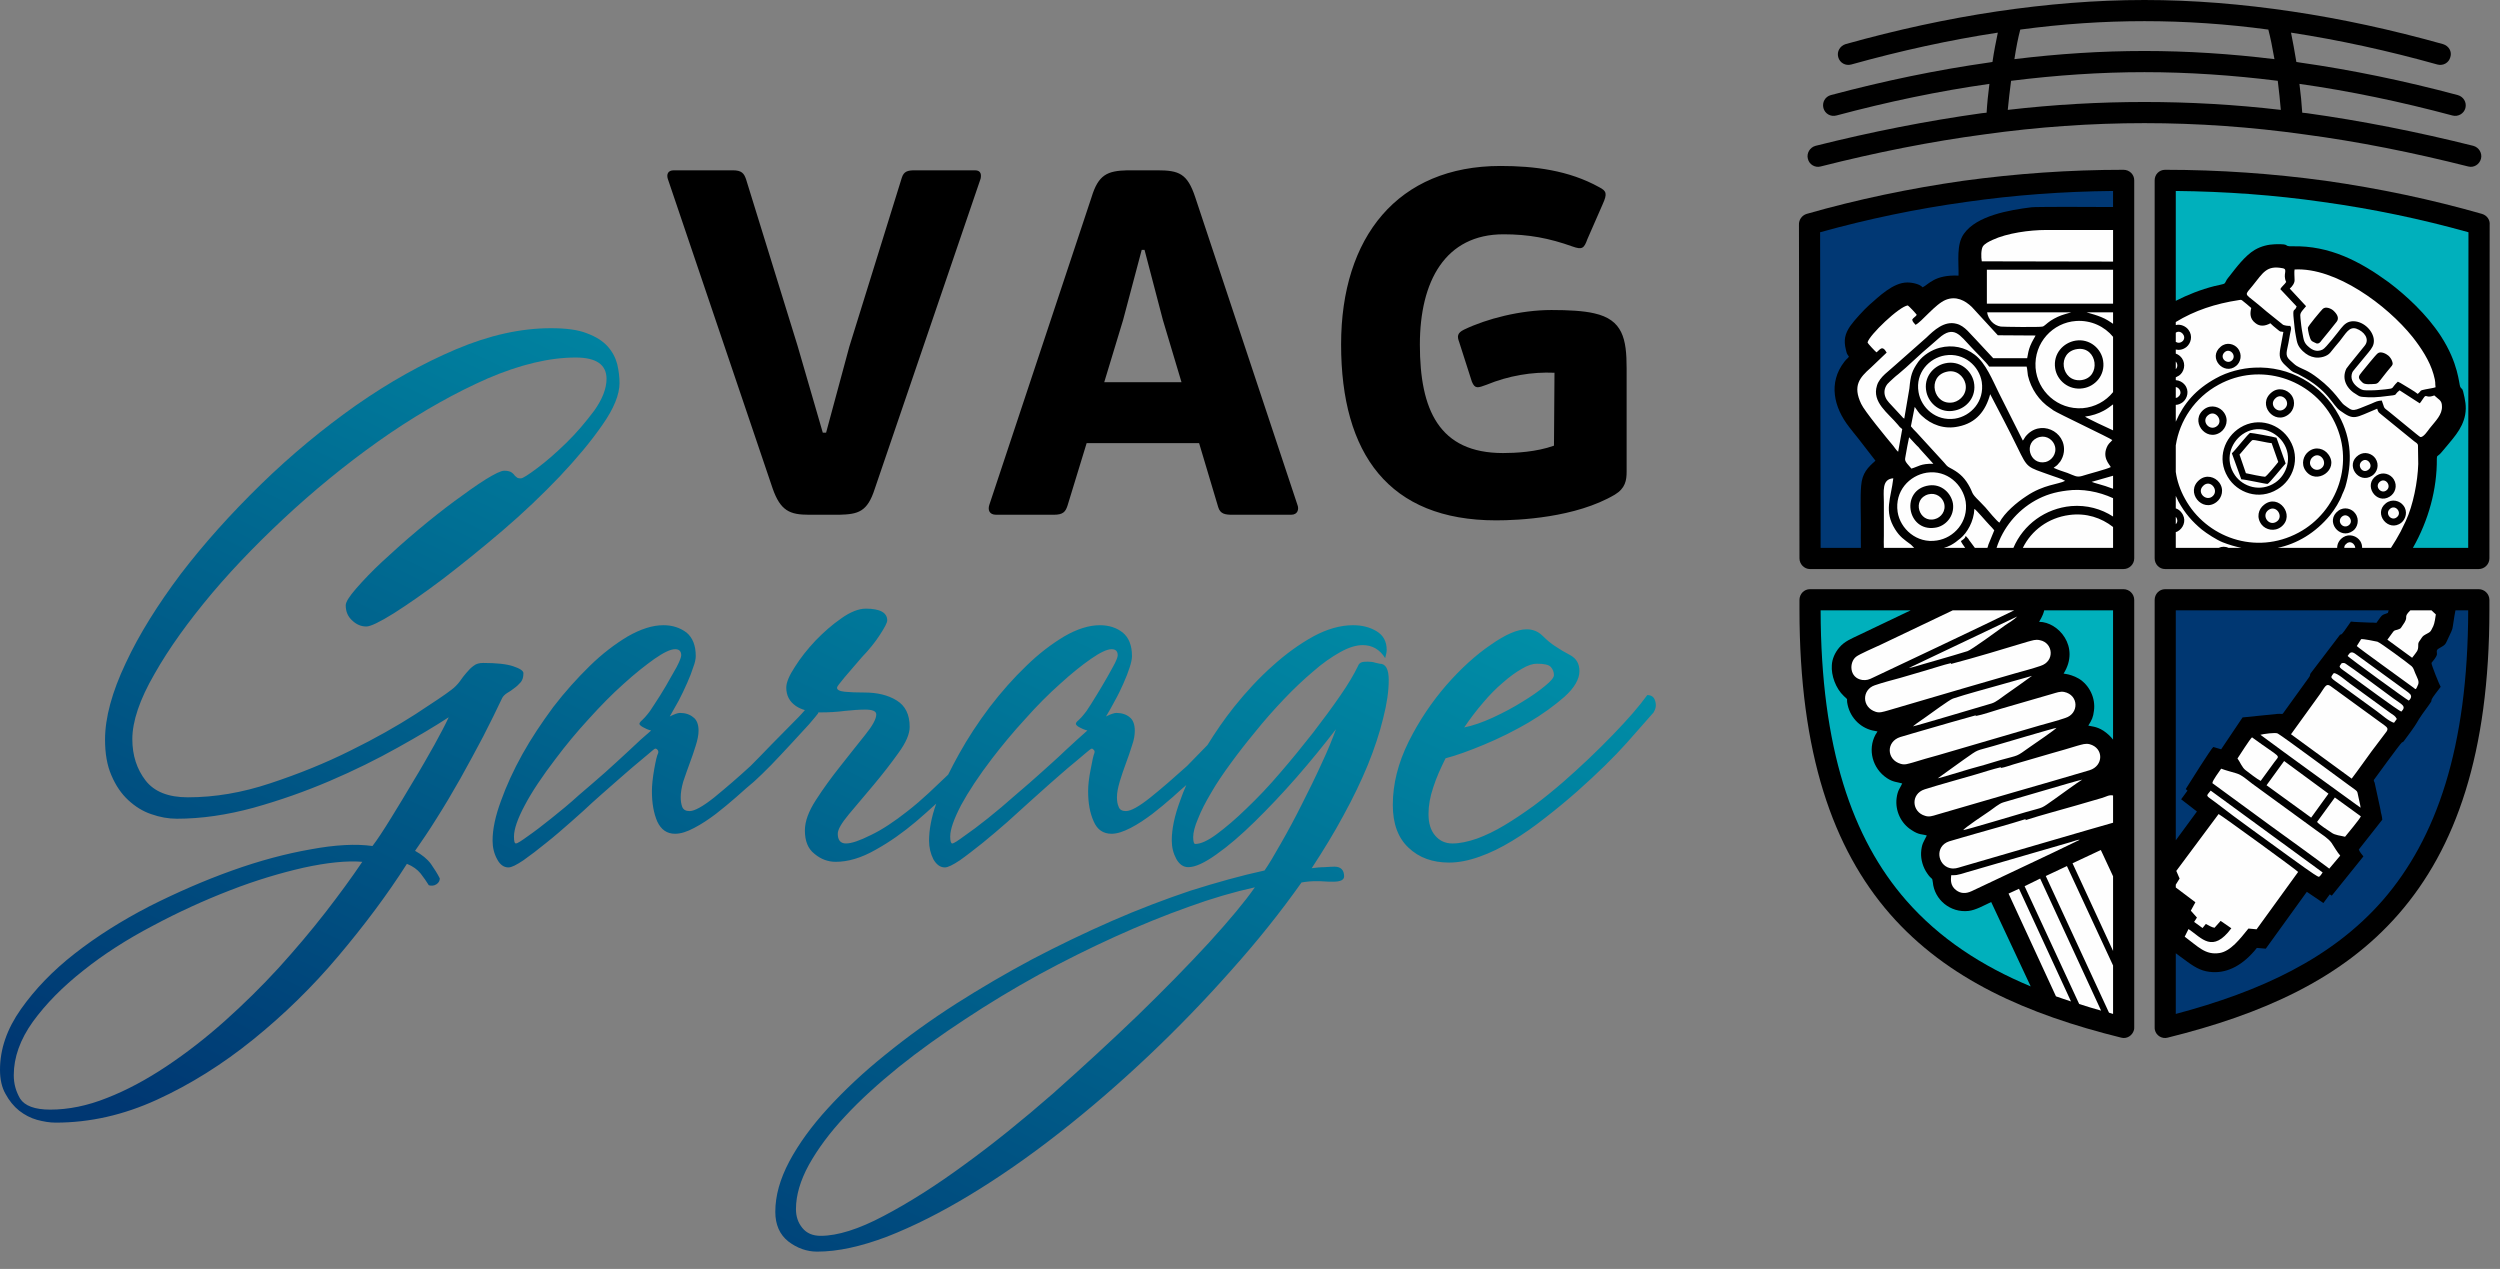 <svg width="132" height="67" viewBox="0 0 132 67" fill="none" xmlns="http://www.w3.org/2000/svg">
<rect x="0" y="0" width="132" height="67" fill="#808080" stroke="none"/>
<path d="M87.311 37.615C87.432 37.413 87.459 37.225 87.392 37.01C87.338 36.808 87.203 36.7 86.975 36.7C86.571 37.265 85.965 37.965 85.157 38.8C84.336 39.648 83.461 40.483 82.519 41.304C82.021 41.734 81.509 42.152 80.984 42.542C80.459 42.919 79.948 43.269 79.45 43.565C78.938 43.875 78.453 44.104 77.982 44.279C77.511 44.44 77.08 44.535 76.69 44.535C76.3 44.535 76.003 44.386 75.775 44.117C75.532 43.834 75.425 43.458 75.425 42.973C75.425 42.542 75.505 42.071 75.68 41.559C75.842 41.048 76.071 40.55 76.326 40.038C76.892 39.89 77.565 39.648 78.373 39.311C79.18 38.975 79.961 38.584 80.701 38.154C81.428 37.723 82.061 37.265 82.6 36.794C83.124 36.323 83.394 35.865 83.394 35.434C83.394 35.044 83.232 34.775 82.923 34.6C82.613 34.438 82.344 34.277 82.128 34.129C81.913 33.994 81.684 33.806 81.455 33.577C81.227 33.348 80.944 33.227 80.607 33.227C80.123 33.227 79.49 33.496 78.709 34.048C77.915 34.587 77.134 35.3 76.367 36.175C75.6 37.063 74.927 38.059 74.375 39.163C73.823 40.281 73.54 41.385 73.54 42.502C73.54 43.498 73.823 44.252 74.375 44.763C74.927 45.288 75.64 45.544 76.515 45.544C77.013 45.544 77.552 45.436 78.117 45.234C78.696 45.032 79.261 44.75 79.84 44.4C80.419 44.05 80.998 43.646 81.576 43.188C82.169 42.731 82.734 42.26 83.286 41.775C84.376 40.806 85.238 39.958 85.898 39.217C86.544 38.49 87.015 37.952 87.311 37.615ZM82.048 35.65C82.048 35.771 81.886 35.973 81.563 36.229C81.24 36.498 80.836 36.781 80.365 37.063C79.894 37.359 79.382 37.629 78.83 37.885C78.278 38.14 77.767 38.315 77.309 38.41C77.619 37.952 77.955 37.508 78.305 37.104C78.655 36.686 79.005 36.336 79.355 36.04C79.705 35.731 80.042 35.488 80.352 35.313C80.661 35.125 80.93 35.044 81.146 35.044C81.536 35.044 81.778 35.098 81.886 35.219C81.994 35.34 82.048 35.488 82.048 35.65ZM66.257 46.85C65.732 47.604 64.925 48.573 63.834 49.771C62.744 50.956 61.492 52.234 60.078 53.608C58.665 54.967 57.171 56.34 55.596 57.74C54.007 59.127 52.459 60.379 50.938 61.482C49.417 62.6 47.99 63.502 46.657 64.202C45.338 64.902 44.221 65.252 43.333 65.252C42.915 65.252 42.592 65.117 42.363 64.834C42.134 64.552 42.027 64.229 42.027 63.838C42.027 63.111 42.255 62.331 42.713 61.496C43.171 60.675 43.804 59.813 44.611 58.952C45.419 58.077 46.375 57.215 47.452 56.34C48.542 55.465 49.713 54.631 50.965 53.809C52.204 52.988 53.496 52.208 54.842 51.467C56.202 50.727 57.534 50.067 58.867 49.461C60.2 48.856 61.492 48.331 62.744 47.886C63.996 47.429 65.167 47.092 66.257 46.85ZM73.325 35.906C73.325 35.327 73.163 35.044 72.853 35.044C72.826 35.044 72.746 35.017 72.611 34.99C72.49 34.95 72.355 34.936 72.234 34.936C72.113 34.936 72.005 34.936 71.911 34.963C71.817 34.99 71.736 35.058 71.696 35.179C71.494 35.596 71.198 36.108 70.767 36.727C70.35 37.333 69.865 37.992 69.326 38.692C68.775 39.392 68.209 40.092 67.603 40.792C66.998 41.506 66.405 42.125 65.827 42.677C65.248 43.242 64.723 43.686 64.252 44.036C63.78 44.386 63.404 44.561 63.107 44.561C63.04 44.561 63 44.44 63 44.198C63 43.969 63.08 43.633 63.255 43.229C63.417 42.811 63.646 42.367 63.942 41.869C64.225 41.371 64.575 40.859 64.978 40.308C65.369 39.769 65.8 39.217 66.257 38.665C66.742 38.059 67.254 37.481 67.778 36.929C68.317 36.363 68.829 35.879 69.326 35.461C69.811 35.031 70.296 34.694 70.753 34.438C71.211 34.183 71.602 34.062 71.951 34.062C72.45 34.062 72.853 34.29 73.136 34.748C73.19 34.559 73.217 34.411 73.217 34.317C73.217 33.873 73.042 33.55 72.692 33.334C72.342 33.119 71.925 33.011 71.44 33.011C70.767 33.011 70.067 33.213 69.34 33.604C68.613 34.008 67.9 34.519 67.186 35.165C66.473 35.798 65.8 36.525 65.153 37.333C64.629 37.992 64.171 38.665 63.754 39.338C63.39 39.715 63.027 40.079 62.677 40.442C61.99 41.061 61.357 41.613 60.752 42.098C60.146 42.583 59.715 42.825 59.446 42.825C59.257 42.825 59.123 42.758 59.069 42.609C59.002 42.461 58.975 42.3 58.975 42.098C58.975 41.856 59.029 41.586 59.123 41.263C59.217 40.954 59.325 40.631 59.446 40.308C59.567 39.984 59.675 39.675 59.769 39.365C59.877 39.069 59.917 38.8 59.917 38.584C59.917 38.248 59.823 38.006 59.648 37.871C59.473 37.723 59.23 37.642 58.948 37.642C58.827 37.642 58.638 37.709 58.396 37.831C58.544 37.588 58.705 37.306 58.867 36.996C59.042 36.686 59.19 36.377 59.325 36.067C59.459 35.771 59.567 35.488 59.648 35.233C59.728 34.99 59.769 34.788 59.769 34.64C59.769 34.088 59.607 33.671 59.284 33.402C58.961 33.146 58.557 33.011 58.073 33.011C57.494 33.011 56.861 33.213 56.188 33.604C55.515 34.008 54.842 34.519 54.182 35.165C53.509 35.811 52.877 36.525 52.257 37.333C51.638 38.154 51.1 38.975 50.629 39.823C50.427 40.186 50.238 40.55 50.063 40.9C49.74 41.209 49.404 41.519 49.04 41.869C48.663 42.219 48.286 42.542 47.923 42.825C47.223 43.377 46.577 43.808 45.984 44.09C45.392 44.386 44.961 44.535 44.665 44.535C44.382 44.535 44.234 44.359 44.234 44.023C44.234 43.794 44.436 43.458 44.827 42.986C45.23 42.502 45.661 41.99 46.132 41.438C46.604 40.873 47.034 40.321 47.438 39.756C47.842 39.204 48.031 38.746 48.031 38.383C48.031 37.723 47.802 37.265 47.344 36.983C46.886 36.7 46.321 36.565 45.648 36.565C45.23 36.565 44.894 36.552 44.611 36.525C44.342 36.498 44.194 36.431 44.194 36.309C44.194 36.256 44.329 36.081 44.598 35.758C44.867 35.448 45.163 35.098 45.5 34.708C45.89 34.304 46.213 33.9 46.456 33.523C46.711 33.133 46.846 32.877 46.846 32.756C46.846 32.352 46.469 32.136 45.715 32.136C45.338 32.136 44.894 32.312 44.423 32.648C43.938 32.984 43.494 33.375 43.063 33.819C42.633 34.277 42.269 34.734 41.973 35.206C41.663 35.677 41.515 36.04 41.515 36.309C41.515 36.727 41.69 37.05 42.027 37.279C42.161 37.373 42.323 37.44 42.498 37.494C42.296 37.736 42.04 37.992 41.73 38.302C41.421 38.611 41.084 38.961 40.721 39.325C40.358 39.702 39.994 40.079 39.63 40.442C38.958 41.061 38.311 41.613 37.719 42.098C37.113 42.583 36.669 42.825 36.413 42.825C36.211 42.825 36.09 42.758 36.023 42.609C35.969 42.461 35.942 42.3 35.942 42.098C35.942 41.856 35.983 41.586 36.077 41.263C36.184 40.954 36.292 40.631 36.413 40.308C36.534 39.984 36.642 39.675 36.736 39.365C36.831 39.069 36.884 38.8 36.884 38.584C36.884 38.248 36.79 38.006 36.602 37.871C36.427 37.723 36.184 37.642 35.902 37.642C35.781 37.642 35.606 37.709 35.363 37.831C35.498 37.588 35.659 37.306 35.834 36.996C35.996 36.686 36.144 36.377 36.279 36.067C36.413 35.771 36.521 35.488 36.602 35.233C36.696 34.99 36.736 34.788 36.736 34.64C36.736 34.088 36.575 33.671 36.252 33.402C35.915 33.146 35.511 33.011 35.027 33.011C34.448 33.011 33.829 33.213 33.142 33.604C32.469 34.008 31.796 34.519 31.136 35.165C30.477 35.811 29.831 36.525 29.211 37.333C28.606 38.154 28.054 38.975 27.582 39.823C27.111 40.671 26.735 41.492 26.452 42.286C26.156 43.081 26.008 43.781 26.008 44.386C26.008 44.75 26.088 45.073 26.25 45.369C26.398 45.652 26.6 45.8 26.842 45.8C27.017 45.8 27.273 45.665 27.636 45.423C28 45.167 28.404 44.858 28.834 44.508C29.279 44.157 29.709 43.781 30.154 43.39C30.611 42.986 30.988 42.65 31.298 42.354C31.621 42.071 31.957 41.761 32.334 41.438C32.711 41.102 33.061 40.806 33.384 40.523C33.708 40.254 33.99 40.011 34.219 39.823C34.448 39.621 34.569 39.527 34.596 39.527C34.65 39.527 34.69 39.554 34.731 39.608C34.758 39.648 34.771 39.715 34.744 39.783C34.69 39.877 34.623 40.16 34.542 40.617C34.461 41.075 34.421 41.465 34.421 41.775C34.421 42.408 34.515 42.933 34.704 43.377C34.906 43.808 35.215 44.023 35.646 44.023C35.942 44.023 36.279 43.915 36.656 43.713C37.046 43.511 37.423 43.256 37.8 42.973C38.177 42.677 38.54 42.381 38.89 42.071C39.24 41.748 39.55 41.492 39.819 41.263C40.061 41.048 40.358 40.752 40.721 40.388C41.084 40.011 41.434 39.635 41.784 39.258C42.134 38.881 42.444 38.544 42.713 38.248C42.983 37.938 43.13 37.75 43.184 37.683C43.198 37.656 43.211 37.629 43.211 37.615H43.306C43.79 37.615 44.221 37.588 44.611 37.535C45.015 37.494 45.365 37.467 45.688 37.467C46.065 37.467 46.267 37.548 46.267 37.723C46.267 37.965 46.065 38.329 45.661 38.827C45.271 39.325 44.827 39.863 44.369 40.456C43.898 41.048 43.467 41.64 43.077 42.246C42.686 42.852 42.498 43.377 42.498 43.848C42.498 44.4 42.659 44.817 43.009 45.086C43.346 45.369 43.723 45.504 44.127 45.504C44.773 45.504 45.473 45.302 46.227 44.871C46.98 44.454 47.681 43.956 48.367 43.377C48.757 43.04 49.107 42.731 49.431 42.434C49.175 43.161 49.054 43.821 49.054 44.386C49.054 44.75 49.134 45.073 49.282 45.369C49.444 45.652 49.646 45.8 49.888 45.8C50.05 45.8 50.319 45.665 50.682 45.423C51.046 45.167 51.436 44.858 51.88 44.508C52.311 44.157 52.755 43.781 53.2 43.39C53.644 42.986 54.021 42.65 54.344 42.354C54.654 42.071 55.004 41.761 55.367 41.438C55.744 41.102 56.094 40.806 56.417 40.523C56.754 40.254 57.023 40.011 57.252 39.823C57.48 39.621 57.615 39.527 57.642 39.527C57.682 39.527 57.723 39.554 57.763 39.608C57.803 39.648 57.803 39.715 57.777 39.783C57.736 39.877 57.669 40.16 57.588 40.617C57.494 41.075 57.453 41.465 57.453 41.775C57.453 42.408 57.548 42.933 57.75 43.377C57.938 43.808 58.248 44.023 58.692 44.023C58.975 44.023 59.311 43.915 59.702 43.713C60.092 43.511 60.469 43.256 60.846 42.973C61.223 42.677 61.586 42.381 61.936 42.071C62.192 41.829 62.434 41.627 62.636 41.452C62.515 41.721 62.407 42.004 62.313 42.273C62.017 43.067 61.869 43.767 61.869 44.373C61.869 44.736 61.95 45.059 62.111 45.356C62.273 45.638 62.475 45.786 62.744 45.786C63.107 45.786 63.605 45.557 64.225 45.113C64.857 44.669 65.53 44.09 66.257 43.377C66.984 42.663 67.725 41.883 68.465 41.035C69.219 40.173 69.905 39.325 70.538 38.504C70.363 38.988 70.121 39.594 69.784 40.308C69.461 41.021 69.111 41.734 68.734 42.475C68.371 43.202 67.994 43.902 67.63 44.535C67.267 45.181 66.984 45.652 66.769 45.961C65.53 46.231 64.238 46.594 62.865 47.025C61.505 47.483 60.119 48.008 58.705 48.627C57.292 49.246 55.892 49.919 54.505 50.646C53.119 51.386 51.786 52.167 50.494 52.988C49.148 53.85 47.896 54.752 46.738 55.694C45.567 56.636 44.571 57.579 43.709 58.521C42.848 59.463 42.175 60.392 41.677 61.321C41.179 62.263 40.936 63.138 40.936 63.986C40.936 64.659 41.165 65.184 41.623 65.548C42.081 65.898 42.592 66.086 43.144 66.086C44.234 66.086 45.459 65.817 46.846 65.292C48.219 64.754 49.673 64.027 51.207 63.098C52.742 62.169 54.317 61.079 55.932 59.813C57.548 58.548 59.136 57.175 60.684 55.708C62.205 54.267 63.646 52.773 65.005 51.238C66.379 49.704 67.617 48.156 68.721 46.594C68.869 46.567 69.004 46.554 69.138 46.54C69.273 46.527 69.394 46.527 69.515 46.527C69.636 46.527 69.784 46.527 69.932 46.54C70.094 46.554 70.242 46.554 70.39 46.554C70.78 46.554 70.969 46.459 70.969 46.271C70.969 45.934 70.794 45.76 70.457 45.76C70.336 45.76 70.161 45.773 69.932 45.786C69.704 45.786 69.488 45.813 69.259 45.84C69.865 44.911 70.43 43.996 70.928 43.067C71.44 42.138 71.871 41.236 72.221 40.388C72.571 39.527 72.84 38.706 73.028 37.938C73.23 37.158 73.325 36.484 73.325 35.906ZM59.015 34.6C59.015 34.694 58.934 34.91 58.759 35.219C58.584 35.529 58.409 35.865 58.194 36.215C57.992 36.565 57.79 36.875 57.602 37.184C57.413 37.481 57.292 37.656 57.238 37.709C57.144 37.831 57.05 37.925 56.956 38.019C56.848 38.1 56.807 38.167 56.807 38.221C56.807 38.261 56.861 38.329 56.982 38.396C57.103 38.463 57.252 38.531 57.413 38.571C57.063 38.881 56.673 39.231 56.255 39.621C55.852 40.011 55.421 40.388 54.99 40.779C54.586 41.142 54.129 41.546 53.617 41.977C53.105 42.434 52.621 42.838 52.15 43.215C51.679 43.592 51.261 43.902 50.911 44.144C50.561 44.4 50.359 44.535 50.279 44.535C50.211 44.535 50.171 44.413 50.171 44.171C50.171 43.781 50.373 43.229 50.75 42.502C51.14 41.788 51.679 40.967 52.379 40.052C52.917 39.352 53.496 38.652 54.129 37.965C54.748 37.265 55.367 36.646 55.973 36.108C56.578 35.556 57.117 35.125 57.602 34.788C58.086 34.452 58.45 34.277 58.692 34.277C58.907 34.277 59.015 34.385 59.015 34.6ZM35.969 34.6C35.969 34.694 35.888 34.91 35.727 35.219C35.552 35.529 35.363 35.865 35.161 36.215C34.959 36.565 34.758 36.875 34.556 37.184C34.367 37.481 34.246 37.656 34.192 37.709C34.098 37.831 34.004 37.925 33.909 38.019C33.815 38.1 33.761 38.167 33.761 38.221C33.761 38.261 33.829 38.329 33.95 38.396C34.071 38.463 34.206 38.531 34.381 38.571C34.017 38.881 33.627 39.231 33.223 39.621C32.806 40.011 32.388 40.388 31.957 40.779C31.54 41.142 31.082 41.546 30.571 41.977C30.073 42.434 29.575 42.838 29.104 43.215C28.633 43.592 28.229 43.902 27.879 44.144C27.529 44.4 27.313 44.535 27.246 44.535C27.165 44.535 27.138 44.413 27.138 44.171C27.138 43.781 27.327 43.229 27.717 42.502C28.094 41.788 28.646 40.967 29.346 40.052C29.871 39.352 30.45 38.652 31.082 37.965C31.715 37.265 32.321 36.646 32.927 36.108C33.532 35.556 34.084 35.125 34.556 34.788C35.04 34.452 35.404 34.277 35.646 34.277C35.861 34.277 35.969 34.385 35.969 34.6ZM19.129 45.504C18.577 46.325 17.917 47.227 17.177 48.182C16.423 49.152 15.602 50.121 14.713 51.104C13.812 52.086 12.869 53.015 11.86 53.917C10.863 54.806 9.84 55.6 8.79 56.3C7.74 57 6.69 57.565 5.654 57.969C4.617 58.386 3.608 58.588 2.652 58.588C1.831 58.588 1.306 58.386 1.063 58.009C0.835 57.619 0.727 57.215 0.727 56.771C0.727 55.829 1.063 54.886 1.737 53.944C2.423 53.002 3.298 52.113 4.388 51.252C5.465 50.39 6.704 49.596 8.063 48.883C9.423 48.156 10.783 47.536 12.142 47.011C13.488 46.486 14.794 46.096 16.033 45.813C17.271 45.544 18.308 45.436 19.129 45.504ZM32.711 20.223C32.711 19.913 32.671 19.577 32.59 19.227C32.496 18.877 32.334 18.567 32.079 18.285C31.823 18.002 31.459 17.773 30.988 17.598C30.517 17.41 29.884 17.329 29.09 17.329C27.515 17.329 25.846 17.692 24.069 18.446C22.292 19.2 20.542 20.183 18.806 21.394C17.069 22.619 15.386 24.006 13.784 25.567C12.183 27.129 10.769 28.704 9.544 30.306C8.333 31.921 7.35 33.483 6.636 35.017C5.91 36.552 5.546 37.898 5.546 39.056C5.546 39.783 5.654 40.415 5.883 40.94C6.112 41.479 6.408 41.91 6.771 42.246C7.135 42.583 7.538 42.838 7.983 42.986C8.44 43.148 8.885 43.229 9.342 43.229C10.648 43.229 11.994 43.027 13.381 42.65C14.781 42.26 16.113 41.788 17.406 41.236C18.698 40.684 19.896 40.092 21 39.473C22.09 38.867 22.992 38.329 23.692 37.871C23.531 38.221 23.275 38.719 22.938 39.325C22.588 39.944 22.225 40.59 21.821 41.25C21.431 41.91 21.04 42.556 20.65 43.188C20.259 43.821 19.936 44.319 19.667 44.669C18.806 44.548 17.715 44.602 16.41 44.844C15.104 45.073 13.731 45.436 12.263 45.961C10.796 46.486 9.342 47.119 7.875 47.859C6.421 48.613 5.115 49.434 3.944 50.35C2.787 51.252 1.844 52.234 1.104 53.284C0.363 54.334 0 55.398 0 56.488C0 56.986 0.094 57.417 0.296 57.767C0.485 58.117 0.727 58.413 1.01 58.642C1.306 58.871 1.615 59.032 1.952 59.127C2.302 59.221 2.625 59.275 2.935 59.275C4.752 59.275 6.529 58.871 8.292 58.063C10.056 57.256 11.752 56.192 13.367 54.886C14.983 53.581 16.49 52.113 17.863 50.484C19.236 48.856 20.448 47.24 21.485 45.611C21.794 45.733 22.036 45.907 22.211 46.123C22.373 46.338 22.521 46.54 22.642 46.742C22.79 46.782 22.925 46.769 23.046 46.688C23.167 46.608 23.221 46.5 23.221 46.379C23.1 46.136 22.938 45.881 22.75 45.611C22.561 45.356 22.279 45.127 21.915 44.925C22.252 44.44 22.642 43.875 23.059 43.202C23.477 42.542 23.894 41.842 24.311 41.102C24.715 40.375 25.119 39.635 25.509 38.894C25.886 38.154 26.223 37.481 26.519 36.848C26.573 36.754 26.654 36.673 26.775 36.592C26.896 36.525 27.017 36.444 27.152 36.336C27.286 36.242 27.394 36.135 27.502 36.013C27.596 35.892 27.636 35.744 27.636 35.542C27.636 35.421 27.461 35.3 27.098 35.179C26.735 35.058 26.209 35.004 25.509 35.004C25.308 35.004 25.146 35.044 25.011 35.152C24.877 35.246 24.756 35.367 24.634 35.515C24.513 35.65 24.392 35.811 24.271 35.986C24.15 36.148 24.002 36.296 23.84 36.417C23.531 36.66 22.884 37.09 21.915 37.723C20.946 38.342 19.815 38.988 18.496 39.635C17.177 40.294 15.777 40.859 14.269 41.358C12.775 41.856 11.335 42.098 9.921 42.098C8.885 42.098 8.144 41.802 7.686 41.209C7.229 40.617 6.987 39.89 6.987 39.029C6.987 38.086 7.377 36.929 8.158 35.583C8.925 34.223 9.948 32.809 11.213 31.302C12.479 29.808 13.933 28.327 15.562 26.846C17.19 25.379 18.873 24.046 20.61 22.861C22.36 21.677 24.069 20.721 25.752 19.981C27.448 19.254 28.996 18.877 30.396 18.877C31.486 18.877 32.025 19.254 32.025 20.008C32.025 20.506 31.809 21.071 31.379 21.677C30.934 22.269 30.45 22.848 29.911 23.373C29.36 23.912 28.848 24.356 28.363 24.719C27.879 25.083 27.596 25.258 27.502 25.258C27.394 25.258 27.327 25.244 27.286 25.204C27.233 25.163 27.179 25.123 27.138 25.056C27.084 25.002 27.031 24.948 26.95 24.908C26.883 24.881 26.775 24.854 26.627 24.854C26.452 24.854 26.129 25.015 25.644 25.311C25.173 25.608 24.621 25.998 24.002 26.456C23.383 26.913 22.736 27.425 22.063 27.99C21.39 28.556 20.771 29.108 20.192 29.646C19.627 30.171 19.169 30.656 18.806 31.073C18.442 31.49 18.254 31.787 18.254 31.962C18.254 32.298 18.375 32.567 18.604 32.769C18.833 32.984 19.075 33.079 19.344 33.079C19.559 33.079 20.044 32.85 20.798 32.379C21.538 31.908 22.413 31.302 23.41 30.548C24.392 29.794 25.442 28.946 26.532 28.017C27.636 27.075 28.633 26.119 29.548 25.163C30.45 24.208 31.204 23.306 31.809 22.431C32.415 21.569 32.711 20.829 32.711 20.223Z" fill="url(#paint0_linear)"/>
<path d="M112.687 9.517V29.481C112.687 29.79 112.431 30.046 112.122 30.046H95.564C95.268 30.046 95.012 29.79 95.012 29.481L94.985 11.873C94.972 11.617 95.133 11.375 95.389 11.294C98.068 10.527 100.841 9.948 103.668 9.544C106.441 9.167 109.254 8.965 112.122 8.965C112.431 8.965 112.687 9.208 112.687 9.517Z" fill="black"/>
<path fill-rule="evenodd" clip-rule="evenodd" d="M100.922 24.742C101.299 24.635 101.407 24.473 102.08 24.487L101.447 23.787C101.393 23.733 101.353 23.679 101.299 23.612C101.232 23.544 101.178 23.504 101.124 23.437C101.016 23.316 100.922 23.221 100.801 23.087C100.734 23.383 100.68 23.706 100.626 24.002C100.572 24.338 100.518 24.285 100.922 24.742ZM107.693 23.073C106.791 23.316 107.155 24.594 108.016 24.392C108.326 24.312 108.609 23.962 108.501 23.558C108.42 23.248 108.084 22.979 107.693 23.073ZM101.811 26.102C100.922 26.358 101.326 27.637 102.161 27.408C102.484 27.327 102.766 26.977 102.645 26.56C102.551 26.25 102.214 25.994 101.811 26.102ZM102.793 19.627C101.716 19.869 102.08 21.458 103.143 21.242C103.534 21.148 103.884 20.758 103.776 20.26C103.682 19.856 103.291 19.506 102.793 19.627ZM109.686 18.429C108.582 18.577 108.811 20.192 109.888 20.071C110.964 19.937 110.749 18.281 109.686 18.429ZM109.363 16.491H104.92C104.974 16.867 105.27 17.191 105.647 17.244C105.741 17.258 107.68 17.285 107.841 17.244C107.936 17.231 108.07 17.069 108.272 16.935C108.528 16.773 108.757 16.666 109.039 16.585L109.363 16.491ZM101.851 25.631C100.33 25.846 100.68 28.081 102.161 27.865C102.713 27.798 103.211 27.26 103.116 26.587C103.022 26.035 102.511 25.537 101.851 25.631ZM109.591 17.985C108.945 18.092 108.393 18.671 108.514 19.452C108.609 20.085 109.228 20.623 109.982 20.502C110.614 20.408 111.166 19.816 111.045 19.048C110.951 18.416 110.345 17.864 109.591 17.985ZM102.699 19.183C102.093 19.317 101.541 19.91 101.716 20.704C101.851 21.31 102.457 21.848 103.224 21.673C103.83 21.552 104.382 20.96 104.22 20.166C104.086 19.56 103.48 19.008 102.699 19.183ZM102.699 18.765C101.864 18.9 101.124 19.681 101.299 20.704C101.434 21.525 102.214 22.252 103.224 22.104C104.072 21.969 104.786 21.189 104.638 20.166C104.503 19.331 103.709 18.604 102.699 18.765ZM101.73 24.958C100.815 25.106 100.034 25.927 100.195 27.031C100.33 27.919 101.205 28.713 102.268 28.538C103.17 28.404 103.938 27.556 103.789 26.492C103.641 25.59 102.807 24.796 101.73 24.958ZM101.138 17.15C101.084 17.069 100.99 17.015 100.963 16.881C101.016 16.773 101.138 16.733 101.205 16.625C101.178 16.571 100.815 16.181 100.734 16.127C100.29 16.167 98.688 17.702 98.607 18.079C98.62 18.146 99.024 18.564 99.078 18.604C99.253 18.483 99.374 18.187 99.616 18.617L98.768 19.425C98.189 19.937 97.813 20.367 98.27 21.323C98.432 21.687 99.616 23.127 99.966 23.544C100.047 23.652 100.128 23.773 100.222 23.854L100.438 22.656C100.33 22.575 100.276 22.521 100.209 22.427C99.697 21.808 98.822 21.242 99.105 20.354C99.24 19.896 99.764 19.573 100.101 19.25L101.716 17.823C102.107 17.446 102.659 16.921 103.305 17.096C103.749 17.204 104.059 17.675 104.328 17.931L105.243 18.914H107.034C107.074 18.671 107.114 18.469 107.195 18.267C107.303 17.998 107.438 17.81 107.478 17.715L105.486 17.702L104.113 16.208C103.749 15.858 103.278 15.616 102.739 15.831C102.188 16.046 101.434 17.029 101.138 17.15ZM100.545 22.104L100.815 20.515C100.882 19.802 100.949 19.587 101.286 19.102C101.541 18.752 101.999 18.469 102.416 18.362C103.103 18.187 103.749 18.335 104.261 18.725C104.853 19.169 105.216 20.098 105.539 20.744L106.805 23.262C106.859 23.208 106.886 23.127 106.939 23.06C107.693 22.104 109.107 22.764 108.972 23.867C108.945 24.069 108.878 24.217 108.784 24.366C108.73 24.433 108.689 24.473 108.636 24.541C108.541 24.635 108.501 24.635 108.434 24.702C108.663 24.81 108.918 24.89 109.161 24.971C109.538 25.119 109.645 25.213 109.928 25.133C110.211 25.038 111.261 24.769 111.449 24.662C111.382 24.514 110.951 24.137 111.288 23.517C111.382 23.369 111.436 23.356 111.53 23.235C111.409 23.127 108.609 21.808 108.407 21.66C108.326 21.606 108.353 21.606 108.259 21.552C107.666 21.162 107.236 20.529 107.074 19.829C107.047 19.681 107.047 19.492 107.007 19.358H105.028C104.88 19.129 104.301 18.577 104.072 18.321C103.493 17.715 103.17 17.137 102.363 17.864C102.214 17.998 102.08 18.106 101.932 18.241C101.434 18.644 100.707 19.371 100.222 19.762C100.061 19.883 99.926 20.017 99.778 20.152C99.428 20.448 99.401 20.892 99.738 21.256L100.424 21.996C100.478 22.064 100.465 22.05 100.545 22.104ZM101.097 21.485L100.895 22.508C101.003 22.642 101.07 22.71 101.191 22.831L102.645 24.419C102.726 24.514 102.807 24.635 102.955 24.702C103.372 24.917 103.668 25.146 103.924 25.577C104.22 26.075 104.018 25.981 104.516 26.465L104.826 26.788C104.947 26.937 105.445 27.529 105.566 27.596C105.836 27.071 106.495 26.519 106.993 26.196C107.909 25.577 108.689 25.577 109.039 25.389L108.851 25.294C108.797 25.281 108.743 25.254 108.663 25.227C108.528 25.187 108.407 25.133 108.272 25.092C107.007 24.635 107.074 24.756 106.522 23.625C106.064 22.683 105.566 21.741 105.082 20.812C104.839 21.7 104.341 22.333 103.399 22.521C102.659 22.683 101.972 22.427 101.474 21.956C101.313 21.821 101.232 21.66 101.097 21.485ZM102.632 28.929H103.763C103.668 28.794 103.574 28.673 103.534 28.565L103.561 28.552C103.668 28.471 103.749 28.444 103.789 28.296C103.789 28.31 103.803 28.31 103.803 28.31L103.924 28.444C103.964 28.512 103.991 28.552 104.045 28.619L104.274 28.929H104.934C104.961 28.862 104.974 28.808 104.988 28.754L105.297 28C105.203 27.892 105.163 27.838 105.041 27.717C104.893 27.569 104.341 26.91 104.247 26.869C104.22 27.542 103.857 28.135 103.52 28.417C103.143 28.74 102.888 28.862 102.632 28.929ZM99.468 28.929H101.07L100.895 28.754C100.532 28.485 100.316 28.35 100.061 27.946C99.455 26.977 99.845 26.317 99.966 25.254C99.347 25.294 99.468 25.954 99.468 26.519C99.468 27.112 99.468 27.704 99.468 28.283C99.468 28.498 99.455 28.727 99.468 28.929ZM111.57 13.812V12.143H111.449H108.043C107.168 12.143 105.984 12.304 105.203 12.668C105.001 12.762 104.786 12.869 104.691 13.018C104.597 13.179 104.597 13.583 104.638 13.798L111.57 13.812ZM111.57 16.033V14.242H104.907V16.033H111.57ZM111.57 17.096V16.491H110.17C110.211 16.517 110.87 16.652 111.301 16.921C111.368 16.962 111.436 17.002 111.489 17.042C111.516 17.056 111.543 17.083 111.57 17.096ZM111.57 20.704V17.783C111.126 17.244 110.413 16.894 109.618 16.948C108.393 17.029 107.384 18.092 107.478 19.425C107.572 20.637 108.636 21.646 109.968 21.552C110.601 21.498 111.18 21.189 111.57 20.704ZM111.57 22.723V21.35C111.409 21.471 111.234 21.606 111.072 21.687C110.803 21.835 110.439 21.956 110.089 21.996C110.197 22.09 111.301 22.602 111.57 22.723ZM111.57 25.806V25.119C111.113 25.254 110.641 25.389 110.439 25.442C110.534 25.496 111.126 25.631 111.449 25.765C111.489 25.779 111.53 25.792 111.57 25.806ZM111.57 27.273V26.304C110.816 25.954 109.928 25.792 109.147 25.9C108.474 25.981 107.976 26.142 107.464 26.425C106.482 26.977 105.755 27.879 105.418 28.929H106.307C106.832 27.69 108.003 26.842 109.363 26.721C110.184 26.654 110.951 26.869 111.57 27.273ZM111.57 28.929V27.825C110.951 27.34 110.157 27.071 109.255 27.192C108.151 27.34 107.263 28 106.805 28.929H111.57Z" fill="#FEFEFE"/>
<path fill-rule="evenodd" clip-rule="evenodd" d="M98.255 28.929C98.242 28.525 98.255 28.108 98.255 27.69C98.255 27.058 98.215 26.25 98.269 25.644C98.323 24.971 98.619 24.688 99.023 24.325L98.107 23.14C97.946 22.938 97.798 22.763 97.636 22.548C96.829 21.511 96.519 20.219 97.38 19.102C97.528 18.913 97.528 18.967 97.623 18.833C97.515 18.658 97.528 18.738 97.461 18.456C97.34 17.971 97.407 17.634 97.69 17.217C97.905 16.908 98.43 16.342 98.7 16.1C99.198 15.669 99.951 14.915 100.705 14.915C101.002 14.915 101.378 15.009 101.513 15.171C101.836 15.023 102.132 14.498 103.411 14.552C103.425 13.771 103.29 12.909 103.694 12.344C104.367 11.388 106.077 11.092 107.261 10.944C107.49 10.917 110.29 10.917 111.569 10.931V10.083C108.93 10.11 106.346 10.298 103.815 10.662C101.19 11.025 98.619 11.563 96.102 12.263L96.129 28.929H98.255Z" fill="#013874"/>
<path d="M113.766 29.481V9.517C113.766 9.208 114.008 8.965 114.318 8.965C117.185 8.965 120.012 9.167 122.785 9.544C125.612 9.948 128.371 10.527 131.05 11.294C131.319 11.375 131.481 11.617 131.454 11.873L131.441 29.481C131.441 29.79 131.185 30.046 130.875 30.046H114.318C114.008 30.046 113.766 29.79 113.766 29.481Z" fill="black"/>
<path d="M113.766 54.25V31.675C113.766 31.365 114.008 31.109 114.318 31.109H130.875C131.185 31.109 131.441 31.365 131.441 31.675C131.441 31.688 131.441 31.702 131.441 31.729V32.186C131.441 39.779 129.664 44.8 126.648 48.259C123.633 51.719 119.393 53.563 114.452 54.788C114.156 54.869 113.846 54.68 113.779 54.384C113.766 54.344 113.766 54.29 113.766 54.25Z" fill="black"/>
<path d="M112.687 31.675V54.25C112.687 54.29 112.687 54.344 112.673 54.384C112.592 54.68 112.296 54.869 112 54.788C107.046 53.563 102.819 51.719 99.79 48.259C96.775 44.8 95.012 39.779 95.012 32.186V31.729C95.012 31.702 95.012 31.688 95.012 31.675C95.012 31.365 95.254 31.109 95.564 31.109H112.121C112.431 31.109 112.687 31.365 112.687 31.675Z" fill="black"/>
<path d="M96.964 6.098C96.654 6.179 96.358 6.004 96.277 5.708C96.197 5.398 96.372 5.102 96.668 5.021C99.495 4.267 102.281 3.688 105.041 3.298L105.202 3.271C105.283 2.706 105.391 2.181 105.485 1.723C102.927 2.113 100.356 2.679 97.745 3.406C97.449 3.487 97.139 3.325 97.058 3.015C96.977 2.719 97.152 2.423 97.449 2.329C100.141 1.575 102.806 0.996 105.418 0.606C108.056 0.215 110.654 0 113.225 0C115.797 0 118.395 0.215 121.02 0.606C123.645 0.996 126.296 1.575 128.989 2.329C129.298 2.423 129.473 2.719 129.379 3.015C129.298 3.325 128.989 3.487 128.693 3.406C126.095 2.679 123.51 2.113 120.966 1.723C121.06 2.181 121.154 2.706 121.248 3.271L121.41 3.298C124.156 3.688 126.956 4.267 129.77 5.021C130.066 5.102 130.254 5.398 130.173 5.708C130.093 6.004 129.783 6.179 129.487 6.098C126.768 5.371 124.075 4.806 121.41 4.429C121.477 4.954 121.531 5.479 121.558 5.95L121.814 5.977C124.708 6.381 127.629 6.96 130.591 7.7C130.887 7.781 131.075 8.09 130.995 8.386C130.914 8.683 130.618 8.871 130.321 8.79C127.387 8.05 124.506 7.471 121.652 7.094C118.866 6.704 116.039 6.502 113.225 6.502C110.412 6.502 107.572 6.704 104.785 7.094C101.945 7.471 99.05 8.05 96.129 8.79C95.833 8.871 95.524 8.683 95.456 8.386C95.376 8.09 95.564 7.781 95.86 7.7C98.808 6.96 101.743 6.381 104.637 5.977L104.893 5.95C104.92 5.479 104.974 4.954 105.041 4.429C102.375 4.806 99.683 5.371 96.964 6.098ZM119.768 1.562C117.573 1.265 115.379 1.117 113.225 1.117C111.058 1.117 108.877 1.265 106.67 1.562C106.562 1.965 106.454 2.504 106.36 3.123C108.675 2.84 110.964 2.692 113.225 2.692C115.487 2.692 117.775 2.84 120.091 3.123C119.983 2.504 119.875 1.965 119.768 1.562ZM120.266 4.267C117.897 3.971 115.541 3.81 113.225 3.81C110.897 3.81 108.554 3.971 106.185 4.267C106.118 4.806 106.05 5.331 106.01 5.802C108.447 5.519 110.856 5.385 113.225 5.385C115.595 5.385 118.004 5.519 120.427 5.802C120.387 5.331 120.333 4.806 120.266 4.267Z" fill="black"/>
<path fill-rule="evenodd" clip-rule="evenodd" d="M124.021 34.542L123.954 34.636C124.048 34.744 127.077 36.952 127.185 36.992C127.265 36.911 127.306 36.857 127.306 36.763C127.292 36.669 127.252 36.642 127.158 36.561L124.331 34.502C124.21 34.421 124.102 34.421 124.021 34.542ZM123.227 35.538C122.998 35.821 123.025 35.754 123.725 36.265C124.317 36.696 124.91 37.127 125.502 37.557C125.758 37.746 126.148 38.096 126.404 38.163L126.552 37.961C126.458 37.786 126.39 37.773 126.202 37.638L124.075 36.09C123.873 35.942 123.415 35.538 123.227 35.538ZM123.644 35.013C123.456 35.269 123.442 35.175 124.156 35.7C124.573 35.996 126.646 37.544 126.794 37.571C127.077 37.275 126.821 37.207 126.363 36.871C126 36.602 124.115 35.202 123.846 35.04C123.765 34.986 123.725 35.013 123.644 35.013ZM122.433 46.294C122.5 46.281 122.581 46.146 122.635 46.065L116.725 41.744C116.442 42.081 116.469 41.973 116.994 42.377C118.165 43.292 119.646 44.328 120.871 45.23C121.073 45.365 122.312 46.294 122.433 46.294ZM122.339 43.4C122.487 43.561 122.904 43.831 123.106 43.965C123.281 44.1 123.617 44.127 123.819 44.181C123.981 43.978 124.573 43.279 124.654 43.103L123.281 42.107L122.339 43.4ZM118.139 40.048C118.273 40.223 118.381 40.532 118.569 40.667C118.744 40.802 119.175 41.138 119.364 41.232L120.09 40.236C120.387 39.819 120.508 40.102 118.906 38.931C118.785 39.038 118.273 39.846 118.139 40.048ZM124.667 33.748L124.438 34.111C124.533 34.219 126.996 35.982 127.373 36.265C127.4 36.279 127.481 36.346 127.494 36.359C127.562 36.386 127.548 36.454 127.683 36.13C127.737 35.956 127.642 35.821 127.521 35.538C127.467 35.417 127.44 35.269 127.333 35.175C127.131 35 125.69 33.936 125.529 33.882C125.394 33.855 124.762 33.721 124.667 33.748ZM119.35 38.796C120.979 40.007 122.769 41.286 124.412 42.484L124.64 42.646C124.627 42.565 124.613 42.444 124.587 42.363C124.56 42.255 124.546 42.161 124.519 42.054C124.438 41.73 124.546 41.838 124.062 41.488C123.523 41.098 120.589 38.917 120.265 38.729C120.144 38.661 119.498 38.755 119.35 38.796ZM119.673 41.461L122.029 43.171L122.944 41.906L120.602 40.182L119.673 41.461ZM117.277 40.586C117.183 40.721 116.819 41.219 116.819 41.327C116.833 41.38 116.765 41.313 116.873 41.394L119.889 43.602C120.925 44.355 121.962 45.096 122.985 45.863L123.564 45.177C123.402 44.988 123.254 44.732 123.106 44.504C122.931 44.261 122.594 44.059 122.339 43.871L118.919 41.38C118.65 41.179 118.367 40.909 118.071 40.829C117.802 40.748 117.533 40.681 117.277 40.586ZM120.965 38.769L124.169 41.111C124.331 40.909 124.533 40.613 124.694 40.398C124.869 40.156 125.044 39.913 125.219 39.671L126.013 38.621C126.108 38.473 126.04 38.406 125.919 38.311L123.052 36.225C122.823 36.063 122.769 36.252 122.5 36.642L120.965 38.769ZM128.383 32.227H127.265C126.835 32.657 127.252 32.483 126.848 33.034C126.727 33.223 126.754 33.182 126.579 33.25C126.444 33.29 126.417 33.263 126.31 33.425C126.229 33.546 126.135 33.654 126.054 33.775L127.36 34.73C127.615 34.394 127.683 34.367 127.683 34.084C127.683 33.95 127.683 33.936 127.79 33.788C127.898 33.627 127.912 33.586 128.06 33.505C128.356 33.344 128.315 33.384 128.477 33.061C128.544 32.927 128.598 32.563 128.612 32.442C128.571 32.402 128.49 32.321 128.383 32.227ZM114.881 46.711V46.859L115.917 47.64L115.675 48.084L115.998 48.448L115.85 48.677L116.294 49L116.469 48.784C116.604 48.852 116.792 48.973 116.927 48.986L117.25 48.623L117.815 49.013C116.819 50.346 116.267 49.538 115.554 49.053L115.352 49.457C116.065 49.982 116.442 50.44 117.196 50.319C117.775 50.225 118.273 49.578 118.717 49.027L119.148 49.067L121.342 46.038C121.235 45.917 117.29 43.05 117.142 42.982L114.908 45.984L115.083 46.388L114.881 46.711Z" fill="#FEFEFE"/>
<path fill-rule="evenodd" clip-rule="evenodd" d="M114.881 50.332L115.487 50.777C115.985 51.14 116.321 51.302 116.833 51.328C117.64 51.369 118.448 50.952 119.162 50.05L119.633 50.09L121.8 47.088L122.675 47.68L123.012 47.223L123.119 47.29L124.788 45.217C124.721 45.136 124.573 44.961 124.546 44.853L125.785 43.279C125.785 43.225 125.758 43.077 125.744 43.023C125.717 42.915 125.704 42.875 125.69 42.754L125.381 41.327C125.354 41.246 125.327 41.246 125.34 41.179C125.34 41.179 126.727 39.267 126.821 39.2C126.888 39.159 126.848 39.227 126.942 39.105C127.09 38.917 127.548 38.284 127.615 38.15C127.683 38.002 128.1 37.409 128.248 37.221C128.477 36.898 128.329 37.073 128.396 36.925C128.45 36.79 128.76 36.413 128.867 36.265C128.827 36.225 128.356 35.067 128.383 35C128.463 34.906 128.638 34.69 128.665 34.582C128.692 34.448 128.598 34.34 128.76 34.246C129.177 34.004 129.083 34.071 129.312 33.6C129.527 33.142 129.473 33.277 129.554 32.779C129.581 32.604 129.608 32.415 129.648 32.227H130.321C130.308 39.496 128.638 44.275 125.812 47.532C123.106 50.629 119.323 52.352 114.881 53.536V50.332ZM114.881 32.227V44.369L115.998 42.848L115.164 42.202L115.5 41.744L115.406 41.663C115.581 41.38 116.752 39.523 116.86 39.442L117.277 39.563L118.408 37.88L120.265 37.692C120.427 37.679 120.494 37.719 120.535 37.679L121.894 35.794C121.989 35.659 121.962 35.673 121.975 35.619C121.975 35.605 121.962 35.632 122.002 35.552L123.55 33.519C123.617 33.479 123.59 33.532 123.671 33.452C123.806 33.304 123.994 32.994 124.129 32.819C124.277 32.846 124.91 32.859 125.138 32.873C125.246 32.873 125.394 32.873 125.475 32.886C125.556 32.779 125.677 32.59 125.758 32.509C125.838 32.429 125.973 32.415 126.081 32.361C126.094 32.307 126.108 32.267 126.121 32.227H114.881Z" fill="#003772"/>
<path d="M124.708 24.352C124.425 24.581 124.748 25.052 125.058 24.796C125.34 24.594 125.004 24.11 124.708 24.352ZM125.65 25.442C125.354 25.698 125.744 26.129 126.027 25.873C126.283 25.644 125.946 25.186 125.65 25.442ZM126.175 26.883C125.906 27.138 126.296 27.569 126.579 27.286C126.835 27.044 126.458 26.6 126.175 26.883ZM123.644 27.286C123.362 27.556 123.739 27.973 124.035 27.717C124.304 27.475 123.927 27.031 123.644 27.286ZM117.439 18.617C117.169 18.913 117.614 19.29 117.869 19.008C118.098 18.738 117.708 18.335 117.439 18.617ZM118.152 17.325C117.856 17.581 118.233 18.012 118.529 17.769C118.812 17.513 118.435 17.069 118.152 17.325ZM116.577 21.929C116.2 22.252 116.685 22.804 117.062 22.494C117.412 22.212 116.967 21.592 116.577 21.929ZM122.123 24.123C122.029 24.204 122.002 24.258 121.975 24.365C121.908 24.675 122.285 24.958 122.581 24.715C122.931 24.433 122.514 23.813 122.123 24.123ZM116.321 25.658C115.958 26.021 116.51 26.519 116.846 26.183C117.169 25.86 116.685 25.281 116.321 25.658ZM120.131 21.04C119.767 21.39 120.292 21.902 120.642 21.565C120.992 21.229 120.481 20.677 120.131 21.04ZM119.781 26.923C119.364 27.219 119.808 27.838 120.225 27.529C120.589 27.259 120.185 26.64 119.781 26.923ZM123.469 26.963C123.779 26.735 124.183 26.856 124.358 27.111C124.6 27.434 124.479 27.852 124.237 28.027C123.537 28.538 122.729 27.502 123.469 26.963ZM124.533 24.029C124.856 23.813 125.246 23.948 125.421 24.204C125.65 24.54 125.515 24.944 125.246 25.119C124.533 25.59 123.792 24.527 124.533 24.029ZM125.973 26.573C126.296 26.317 126.713 26.438 126.902 26.694C127.144 27.004 127.023 27.408 126.794 27.596C126.108 28.134 125.287 27.111 125.973 26.573ZM117.25 18.308C117.56 18.038 117.964 18.16 118.152 18.388C118.421 18.725 118.3 19.129 118.071 19.317C117.425 19.856 116.55 18.887 117.25 18.308ZM125.488 25.106C125.812 24.89 126.215 25.025 126.39 25.308C126.606 25.658 126.458 26.048 126.175 26.223C125.462 26.667 124.748 25.59 125.488 25.106ZM118.004 16.988C117.708 17.163 117.573 17.527 117.762 17.877C118.192 18.631 119.35 17.971 118.892 17.204C118.731 16.921 118.327 16.773 118.004 16.988ZM119.539 26.654C120.306 26.035 121.208 27.206 120.454 27.811C120.09 28.094 119.633 27.973 119.417 27.704C119.121 27.327 119.242 26.883 119.539 26.654ZM119.942 20.717C120.306 20.421 120.764 20.569 120.979 20.852C121.248 21.215 121.114 21.673 120.844 21.875C120.09 22.481 119.148 21.35 119.942 20.717ZM116.133 25.334C116.496 25.038 116.954 25.186 117.169 25.469C117.452 25.833 117.317 26.29 117.035 26.506C116.281 27.098 115.352 25.967 116.133 25.334ZM116.402 21.592C116.765 21.337 117.223 21.485 117.425 21.781C117.694 22.158 117.546 22.602 117.25 22.817C116.456 23.369 115.581 22.184 116.402 21.592ZM121.894 23.84C122.271 23.544 122.729 23.692 122.944 24.002C123.523 24.796 122.298 25.644 121.733 24.85C121.477 24.486 121.625 24.042 121.894 23.84ZM122.635 16.315C122.796 16.154 123.106 16.302 123.214 16.41C123.402 16.585 123.523 16.8 123.375 16.988C123.119 17.325 122.85 17.635 122.581 17.971C122.514 18.065 122.446 18.16 122.312 18.133C122.285 18.119 122.069 18.025 122.056 17.998C121.948 17.904 121.854 17.433 121.854 17.311C121.867 17.204 122.554 16.396 122.635 16.315ZM125.542 18.658C125.704 18.523 126 18.685 126.108 18.779C126.188 18.846 126.283 18.981 126.31 19.088C126.363 19.223 126.323 19.277 126.242 19.371C126.094 19.546 125.973 19.694 125.838 19.869C125.61 20.152 125.569 20.273 125.367 20.273C125.165 20.287 124.856 20.313 124.748 20.206C124.465 19.95 124.519 19.869 124.708 19.64C124.856 19.465 125.408 18.765 125.542 18.658ZM118.246 24.002L118.583 24.985C118.664 25.011 119.552 25.186 119.592 25.173C119.66 25.173 120.212 24.5 120.292 24.392L119.942 23.396C119.754 23.396 119.027 23.208 118.933 23.235C118.865 23.248 118.354 23.894 118.246 24.002ZM117.842 23.934C118.004 23.8 118.717 22.871 118.812 22.858C118.852 22.844 120.104 23.073 120.198 23.113L120.683 24.473C120.535 24.621 119.808 25.536 119.727 25.55C119.646 25.563 118.529 25.308 118.34 25.308L117.842 23.934ZM118.394 22.938C117.775 23.383 117.452 24.285 118.004 25.092C118.421 25.698 119.35 26.008 120.131 25.483C120.75 25.065 121.073 24.123 120.535 23.342C120.104 22.723 119.175 22.387 118.394 22.938ZM118.287 22.575C119.256 21.983 120.4 22.4 120.898 23.235C121.49 24.204 121.073 25.348 120.252 25.833C119.269 26.438 118.125 26.021 117.627 25.186C117.035 24.204 117.452 23.087 118.287 22.575ZM120.925 17.204C121.006 17.352 120.965 17.365 120.912 17.648C120.885 17.81 120.858 17.944 120.831 18.106C120.75 18.55 120.629 18.765 120.898 19.008C120.979 19.075 121.181 19.277 121.262 19.317C121.625 19.533 121.8 19.506 122.419 19.99C123.281 20.65 123.59 21.256 123.765 21.377C124.304 21.767 124.156 21.727 125.219 21.309C125.462 21.202 125.529 21.162 125.758 21.148C125.933 21.606 125.798 21.471 126.162 21.754C126.404 21.942 127.737 23.059 127.79 23.073C127.952 23.113 128.194 22.736 128.288 22.615C128.598 22.225 128.962 21.888 128.935 21.444C128.935 21.121 128.733 21.081 128.531 20.879C128.181 21.013 128.14 20.879 128.046 20.919C127.992 20.946 127.831 21.229 127.763 21.296L126.7 20.61C126.337 20.879 126.713 20.838 125.973 20.919C125.583 20.973 125.165 21 124.775 20.959C124.6 20.946 124.56 20.919 124.438 20.838C123.927 20.556 123.617 20.031 123.887 19.465C123.94 19.371 124.721 18.429 124.856 18.254C125.138 17.904 124.829 17.5 124.412 17.352C124.035 17.231 123.86 17.608 123.537 18.012C123.362 18.213 123.214 18.402 123.039 18.617C122.864 18.833 122.487 18.913 122.231 18.873C121.989 18.833 121.8 18.738 121.585 18.537C121.315 18.267 121.289 18.119 121.221 17.742C121.167 17.46 121.14 17.177 121.114 16.908C121.033 16.167 121.154 16.504 121.262 16.181L120.4 15.265C120.467 15.131 120.629 15.023 120.71 14.888C120.508 14.471 120.831 14.215 120.521 14.162C119.673 14 119.498 14.39 118.933 15.09C118.515 15.602 118.502 15.481 119.081 15.952C119.269 16.113 119.485 16.275 119.66 16.436L120.548 17.15C120.642 17.19 120.817 17.217 120.925 17.204ZM120.898 15.238L121.76 16.167C121.45 16.531 121.437 16.531 121.464 16.8C121.49 17.056 121.517 17.325 121.571 17.594C121.639 17.958 121.639 18.106 121.921 18.335C122.096 18.483 122.339 18.604 122.635 18.456C122.796 18.388 123.456 17.527 123.604 17.338C123.779 17.123 123.954 16.948 124.29 16.962C124.829 16.988 125.313 17.486 125.34 17.958C125.354 18.227 125.233 18.388 125.058 18.604L124.358 19.452C124.237 19.613 124.21 19.6 124.169 19.775C124.115 20.058 124.277 20.287 124.492 20.448C124.748 20.637 124.842 20.61 125.179 20.61C125.435 20.61 125.717 20.583 125.96 20.556C126.471 20.502 126.215 20.515 126.606 20.152L126.74 20.219C126.956 20.354 127.521 20.677 127.656 20.798C127.871 20.623 127.723 20.623 128.073 20.556C128.248 20.515 128.437 20.502 128.598 20.448C128.558 20.192 128.625 20.233 128.49 19.762C128.288 19.048 127.831 18.361 127.387 17.796C126.027 16.1 123.321 14.108 121.154 14.229C121.127 14.336 121.154 14.646 121.154 14.781C121.167 14.942 121.019 15.144 120.898 15.238ZM123.779 28.929H124.358C124.344 28.713 124.088 28.511 123.887 28.713C123.819 28.767 123.792 28.808 123.779 28.888C123.779 28.902 123.779 28.915 123.779 28.929ZM114.881 27.286V27.677C115.002 27.569 114.975 27.394 114.881 27.286ZM114.881 26.183V26.842C115.002 26.883 115.11 26.963 115.177 27.058C115.446 27.394 115.325 27.785 115.083 27.986C115.015 28.04 114.948 28.081 114.881 28.094V28.929H117.142C117.317 28.848 117.506 28.848 117.667 28.929H118.354C118.031 28.861 117.694 28.767 117.358 28.633C117.048 28.511 116.523 28.175 116.254 27.959C115.769 27.556 115.365 27.111 115.015 26.465C114.975 26.371 114.921 26.277 114.881 26.183ZM114.881 23.517V24.917C114.948 25.388 115.11 25.873 115.365 26.331C116.469 28.363 119.094 29.346 121.369 28.121C123.402 27.031 124.412 24.379 123.173 22.104C122.015 19.977 119.323 19.115 117.142 20.313C115.877 21 115.083 22.212 114.881 23.517ZM114.881 20.434V21.013C114.935 21 114.989 20.986 115.029 20.933C115.244 20.758 115.083 20.462 114.881 20.434ZM114.881 19.088V19.492C115.002 19.371 114.975 19.196 114.881 19.088ZM114.881 17.567V18.052C114.989 18.119 115.137 18.119 115.258 17.998C115.473 17.756 115.137 17.379 114.881 17.567ZM114.881 17.002V17.163C115.137 17.096 115.419 17.231 115.554 17.419C115.796 17.742 115.675 18.133 115.446 18.321C115.258 18.469 115.056 18.496 114.881 18.456V18.671C115.015 18.712 115.123 18.806 115.204 18.913C115.433 19.236 115.312 19.654 115.056 19.829C114.989 19.869 114.935 19.896 114.881 19.923V20.071C115.069 20.084 115.244 20.179 115.352 20.313C115.608 20.623 115.5 21.027 115.258 21.229C115.137 21.323 115.002 21.377 114.881 21.377V22.265C115.312 21.283 115.944 20.556 116.994 19.977C117.614 19.627 118.381 19.438 119.027 19.412C120.871 19.317 122.608 20.287 123.496 21.942C124.183 23.194 124.196 24.459 123.833 25.711C123.792 25.846 123.725 25.981 123.671 26.102C123.55 26.452 123.267 26.91 123.025 27.206C122.258 28.134 121.289 28.713 120.252 28.929H123.402C123.402 28.727 123.496 28.511 123.725 28.363C124.048 28.161 124.452 28.296 124.627 28.579C124.694 28.686 124.721 28.808 124.721 28.929H126.242C126.431 28.646 126.592 28.363 126.754 28.067L127.023 27.515C127.413 26.681 127.656 25.429 127.683 24.5L127.669 23.517C127.656 23.396 127.548 23.369 127.454 23.288L125.717 21.875C125.583 21.754 125.583 21.794 125.515 21.579C124.331 22.063 124.317 22.225 123.564 21.686C123.133 21.39 122.971 20.61 121.45 19.815C121.369 19.775 121.342 19.748 121.262 19.721C120.965 19.613 120.952 19.546 120.696 19.317C120.346 19.008 120.333 18.792 120.4 18.402C120.454 18.119 120.508 17.823 120.562 17.527C120.333 17.473 120.481 17.581 120.198 17.352C120.077 17.258 119.969 17.163 119.875 17.069C119.606 17.217 119.323 17.258 119.081 17.056C118.785 16.827 118.798 16.544 118.865 16.262C118.825 16.221 118.408 15.871 118.381 15.858C118.314 15.817 118.3 15.831 118.219 15.844C116.967 16.033 115.877 16.396 114.881 17.002Z" fill="#FEFEFE"/>
<path d="M114.881 10.083V15.884C115.514 15.562 116.187 15.292 116.927 15.104C117.021 15.077 117.412 15.009 117.452 14.969C117.492 14.942 117.546 14.808 117.573 14.767C117.614 14.7 117.667 14.646 117.708 14.592C118.044 14.162 118.529 13.502 119.054 13.192C119.404 12.99 119.767 12.909 120.117 12.896C121.033 12.869 120.481 13.017 121.06 13.004C122.998 12.963 124.587 13.784 126.121 14.902C127.05 15.602 128.127 16.598 128.867 17.729C129.823 19.196 129.823 20.273 129.904 20.434C129.971 20.556 129.998 20.475 130.052 20.663C130.16 21.108 130.24 21.458 130.16 21.902C130.012 22.683 129.473 23.194 128.935 23.854C128.706 24.136 128.665 24.015 128.665 24.217C128.679 25.846 128.221 27.488 127.4 28.929H130.321L130.335 12.263C127.831 11.563 125.26 11.025 122.635 10.662C120.104 10.298 117.506 10.11 114.881 10.083Z" fill="#00B0BC"/>
<path fill-rule="evenodd" clip-rule="evenodd" d="M106.509 32.55L100.788 35.269C100.963 35.255 101.34 35.121 101.542 35.067C101.811 34.986 102.067 34.919 102.336 34.838C102.847 34.69 103.372 34.542 103.884 34.38C104.072 34.327 105.513 33.277 105.863 33.021C106.051 32.9 106.388 32.684 106.509 32.55ZM106.603 46.927L109.349 52.877C109.08 52.782 108.811 52.702 108.555 52.607L106.051 47.182L106.603 46.927ZM111.57 53.536V50.978L109.134 45.728L108.017 46.254L111.355 53.469L111.57 53.536ZM111.57 50.211V46.267L110.924 44.88L109.43 45.581L111.57 50.211ZM111.57 43.44V42C111.342 41.959 111.247 42.054 110.978 42.134C110.534 42.269 110.076 42.39 109.632 42.525C108.757 42.781 107.815 43.023 106.94 43.306V43.292L106.953 43.279C106.94 43.198 106.994 43.292 106.94 43.252C106.051 43.534 105.149 43.777 104.261 44.032C103.817 44.167 103.345 44.288 102.915 44.423C102.147 44.678 102.296 45.675 102.955 45.836C103.197 45.89 103.332 45.836 103.601 45.755L110.305 43.803C110.722 43.682 111.153 43.561 111.57 43.44ZM106.347 32.227H103.103L99.294 34.044C99.038 34.165 98.163 34.542 98.001 34.677C97.624 34.973 97.638 35.794 98.324 35.902C98.553 35.929 98.674 35.888 98.917 35.767C99.32 35.579 104.988 32.9 106.347 32.227ZM109.78 53.011C110.157 53.132 110.547 53.254 110.938 53.361L107.72 46.388L106.899 46.792L109.78 53.011ZM105.661 40.546C105.594 40.505 105.647 40.6 105.647 40.532C105.647 40.465 105.701 40.546 105.661 40.505C105.203 40.613 104.759 40.761 104.301 40.896C103.48 41.138 102.43 41.421 101.622 41.677C100.869 41.919 100.936 42.875 101.649 43.077C101.851 43.144 102.026 43.09 102.282 43.009L106.307 41.838C107.599 41.461 109.04 41.057 110.332 40.667C111.072 40.438 111.086 39.496 110.332 39.294C110.117 39.24 109.942 39.307 109.686 39.375C109.242 39.509 108.797 39.644 108.353 39.765L106.32 40.357C106.132 40.411 105.849 40.519 105.661 40.546ZM104.288 37.813L104.355 37.759C103.453 38.002 102.565 38.271 101.663 38.527C101.219 38.661 100.761 38.782 100.33 38.917C99.576 39.159 99.603 40.115 100.357 40.331C100.572 40.398 100.734 40.331 100.99 40.263C101.434 40.129 101.878 39.994 102.336 39.873L107.72 38.298C108.151 38.177 108.622 38.056 109.053 37.907C109.78 37.679 109.767 36.696 108.986 36.534C108.77 36.494 108.582 36.575 108.34 36.642L105.647 37.423C105.23 37.544 104.719 37.732 104.288 37.813ZM103.022 35.054L103.009 35.04V35.027V35.013C102.592 35.107 102.094 35.282 101.663 35.404C101.219 35.538 100.774 35.659 100.33 35.794C99.886 35.915 99.415 36.036 98.984 36.184C98.311 36.413 98.284 37.342 99.038 37.584C99.24 37.652 99.428 37.584 99.671 37.517L103.709 36.332C104.611 36.077 105.499 35.807 106.401 35.552C106.832 35.431 107.303 35.309 107.734 35.161C108.515 34.919 108.407 33.936 107.707 33.802C107.465 33.748 107.33 33.815 107.061 33.882C105.769 34.273 104.301 34.717 103.022 35.054ZM104.113 47.048C105.997 46.146 107.936 45.257 109.807 44.342C109.74 44.328 109.659 44.369 109.592 44.382C109.524 44.409 109.444 44.423 109.376 44.45L103.857 46.052C103.709 46.092 103.574 46.146 103.426 46.173C103.251 46.227 103.157 46.2 103.022 46.213C102.995 46.482 102.982 46.779 103.292 47.007C103.507 47.169 103.776 47.209 104.113 47.048ZM103.655 43.831C103.776 43.831 106.603 42.982 106.98 42.875C108.003 42.579 107.68 42.754 108.542 42.148C108.851 41.932 109.686 41.313 109.942 41.165C109.82 41.179 108.501 41.569 108.272 41.636L105.782 42.363C105.54 42.431 105.257 42.686 105.055 42.821C104.813 42.982 103.749 43.696 103.655 43.831ZM102.309 41.098C102.417 41.084 103.736 40.681 103.965 40.613C104.517 40.465 105.069 40.304 105.634 40.129C106.644 39.846 106.401 39.994 107.195 39.429C107.397 39.294 108.528 38.513 108.582 38.432C108.474 38.432 105.634 39.281 105.257 39.388C104.247 39.684 104.544 39.509 103.695 40.102C103.238 40.438 102.767 40.761 102.309 41.098ZM101.003 38.352C101.192 38.325 104.692 37.275 105.163 37.14C105.392 37.073 105.674 36.831 105.89 36.682C106.347 36.359 106.832 36.023 107.29 35.686L105.62 36.157C104.867 36.373 103.844 36.642 103.117 36.884C102.942 36.938 101.919 37.692 101.69 37.854C101.474 38.015 101.205 38.177 101.003 38.352Z" fill="#FEFEFE"/>
<path fill-rule="evenodd" clip-rule="evenodd" d="M111.569 39.052V32.227H107.935C107.854 32.563 107.692 32.765 107.665 32.833C108.675 32.833 109.846 34.152 108.958 35.565C109.133 35.605 109.133 35.579 109.375 35.659C109.523 35.713 109.604 35.74 109.765 35.834C110.331 36.184 110.654 36.871 110.56 37.531C110.519 37.867 110.452 38.015 110.263 38.311C110.371 38.352 110.681 38.338 111.058 38.581C111.26 38.715 111.435 38.877 111.569 39.052ZM100.881 32.227H96.129C96.142 39.496 97.798 44.275 100.638 47.532C102.402 49.552 104.637 51.005 107.221 52.082L105.135 47.627C104.758 47.802 104.313 48.057 103.937 48.098C102.981 48.205 102.133 47.505 102.052 46.577C102.025 46.307 101.998 46.469 101.769 46.132C101.527 45.796 101.419 45.379 101.433 45.029C101.46 44.544 101.581 44.436 101.715 44.154L101.729 44.127C101.729 44.113 101.729 44.113 101.729 44.113C101.487 44.032 101.338 44.1 100.935 43.831C100.369 43.48 100.06 42.807 100.14 42.148C100.194 41.717 100.329 41.609 100.437 41.367C100.167 41.286 99.952 41.3 99.629 41.084C98.862 40.573 98.606 39.577 99.023 38.796C99.064 38.729 99.104 38.675 99.131 38.621L98.996 38.594C98.296 38.486 97.717 37.948 97.556 37.221C97.462 36.804 97.637 37.019 97.354 36.75C96.923 36.346 96.681 35.659 96.721 35.121C96.735 34.798 96.883 34.461 97.112 34.192C97.394 33.855 97.758 33.721 98.175 33.519L100.881 32.227Z" fill="#00B0BC"/>
<path d="M42.11 18.254L39.391 9.463C39.283 9.154 39.162 8.992 38.691 8.992H35.581C35.258 8.992 35.191 9.208 35.258 9.437L40.791 25.779C41.208 26.977 41.706 27.179 42.716 27.179H44.318C45.314 27.152 45.798 27.031 46.189 25.806L51.775 9.437C51.816 9.248 51.816 8.992 51.479 8.992H48.316C47.925 8.992 47.723 9.046 47.616 9.383L44.843 18.308L43.618 22.844H43.443L42.11 18.254ZM64.321 26.775C64.429 27.138 64.685 27.179 65.075 27.179H68.171C68.535 27.179 68.589 26.869 68.508 26.667L63.11 10.419C62.692 9.154 62.248 8.992 61.09 8.992H59.529C58.465 9.019 57.994 9.221 57.631 10.419L52.233 26.667C52.152 26.923 52.233 27.179 52.596 27.179H55.639C56.123 27.179 56.258 27.031 56.366 26.694L57.375 23.396H63.312L64.321 26.775ZM59.3 16.894L60.283 13.192H60.431L61.4 16.894L62.383 20.179H58.304L59.3 16.894ZM79.358 23.921C75.979 23.921 74.969 21.633 74.969 18.2C74.969 14.835 76.315 12.371 79.385 12.371C80.704 12.371 81.794 12.573 83.033 13.017C83.531 13.192 83.638 13.125 83.814 12.627L84.621 10.783C84.877 10.217 84.823 10.083 84.433 9.881C82.831 8.992 81.013 8.763 79.223 8.763C73.798 8.763 70.81 12.519 70.81 18.186C70.81 23.961 73.327 27.475 78.994 27.475C80.179 27.475 83.194 27.34 85.267 26.115C85.819 25.779 85.886 25.361 85.886 24.904V19.452C85.886 17.89 85.685 16.881 84.177 16.544C83.612 16.41 82.804 16.369 81.915 16.369C80.287 16.369 78.496 16.827 77.298 17.406C76.935 17.581 76.935 17.769 77.042 18.052L77.715 20.152C77.877 20.542 78.025 20.488 78.496 20.313C79.64 19.842 80.879 19.627 82.077 19.681L82.05 23.531C81.121 23.867 80.004 23.921 79.358 23.921Z" fill="black"/>
<defs>
<linearGradient id="paint0_linear" x1="62.5" y1="0.5" x2="29.5" y2="69.5" gradientUnits="userSpaceOnUse">
<stop stop-color="#00B0BC"/>
<stop offset="1" stop-color="#003772"/>
</linearGradient>
</defs>
</svg>
